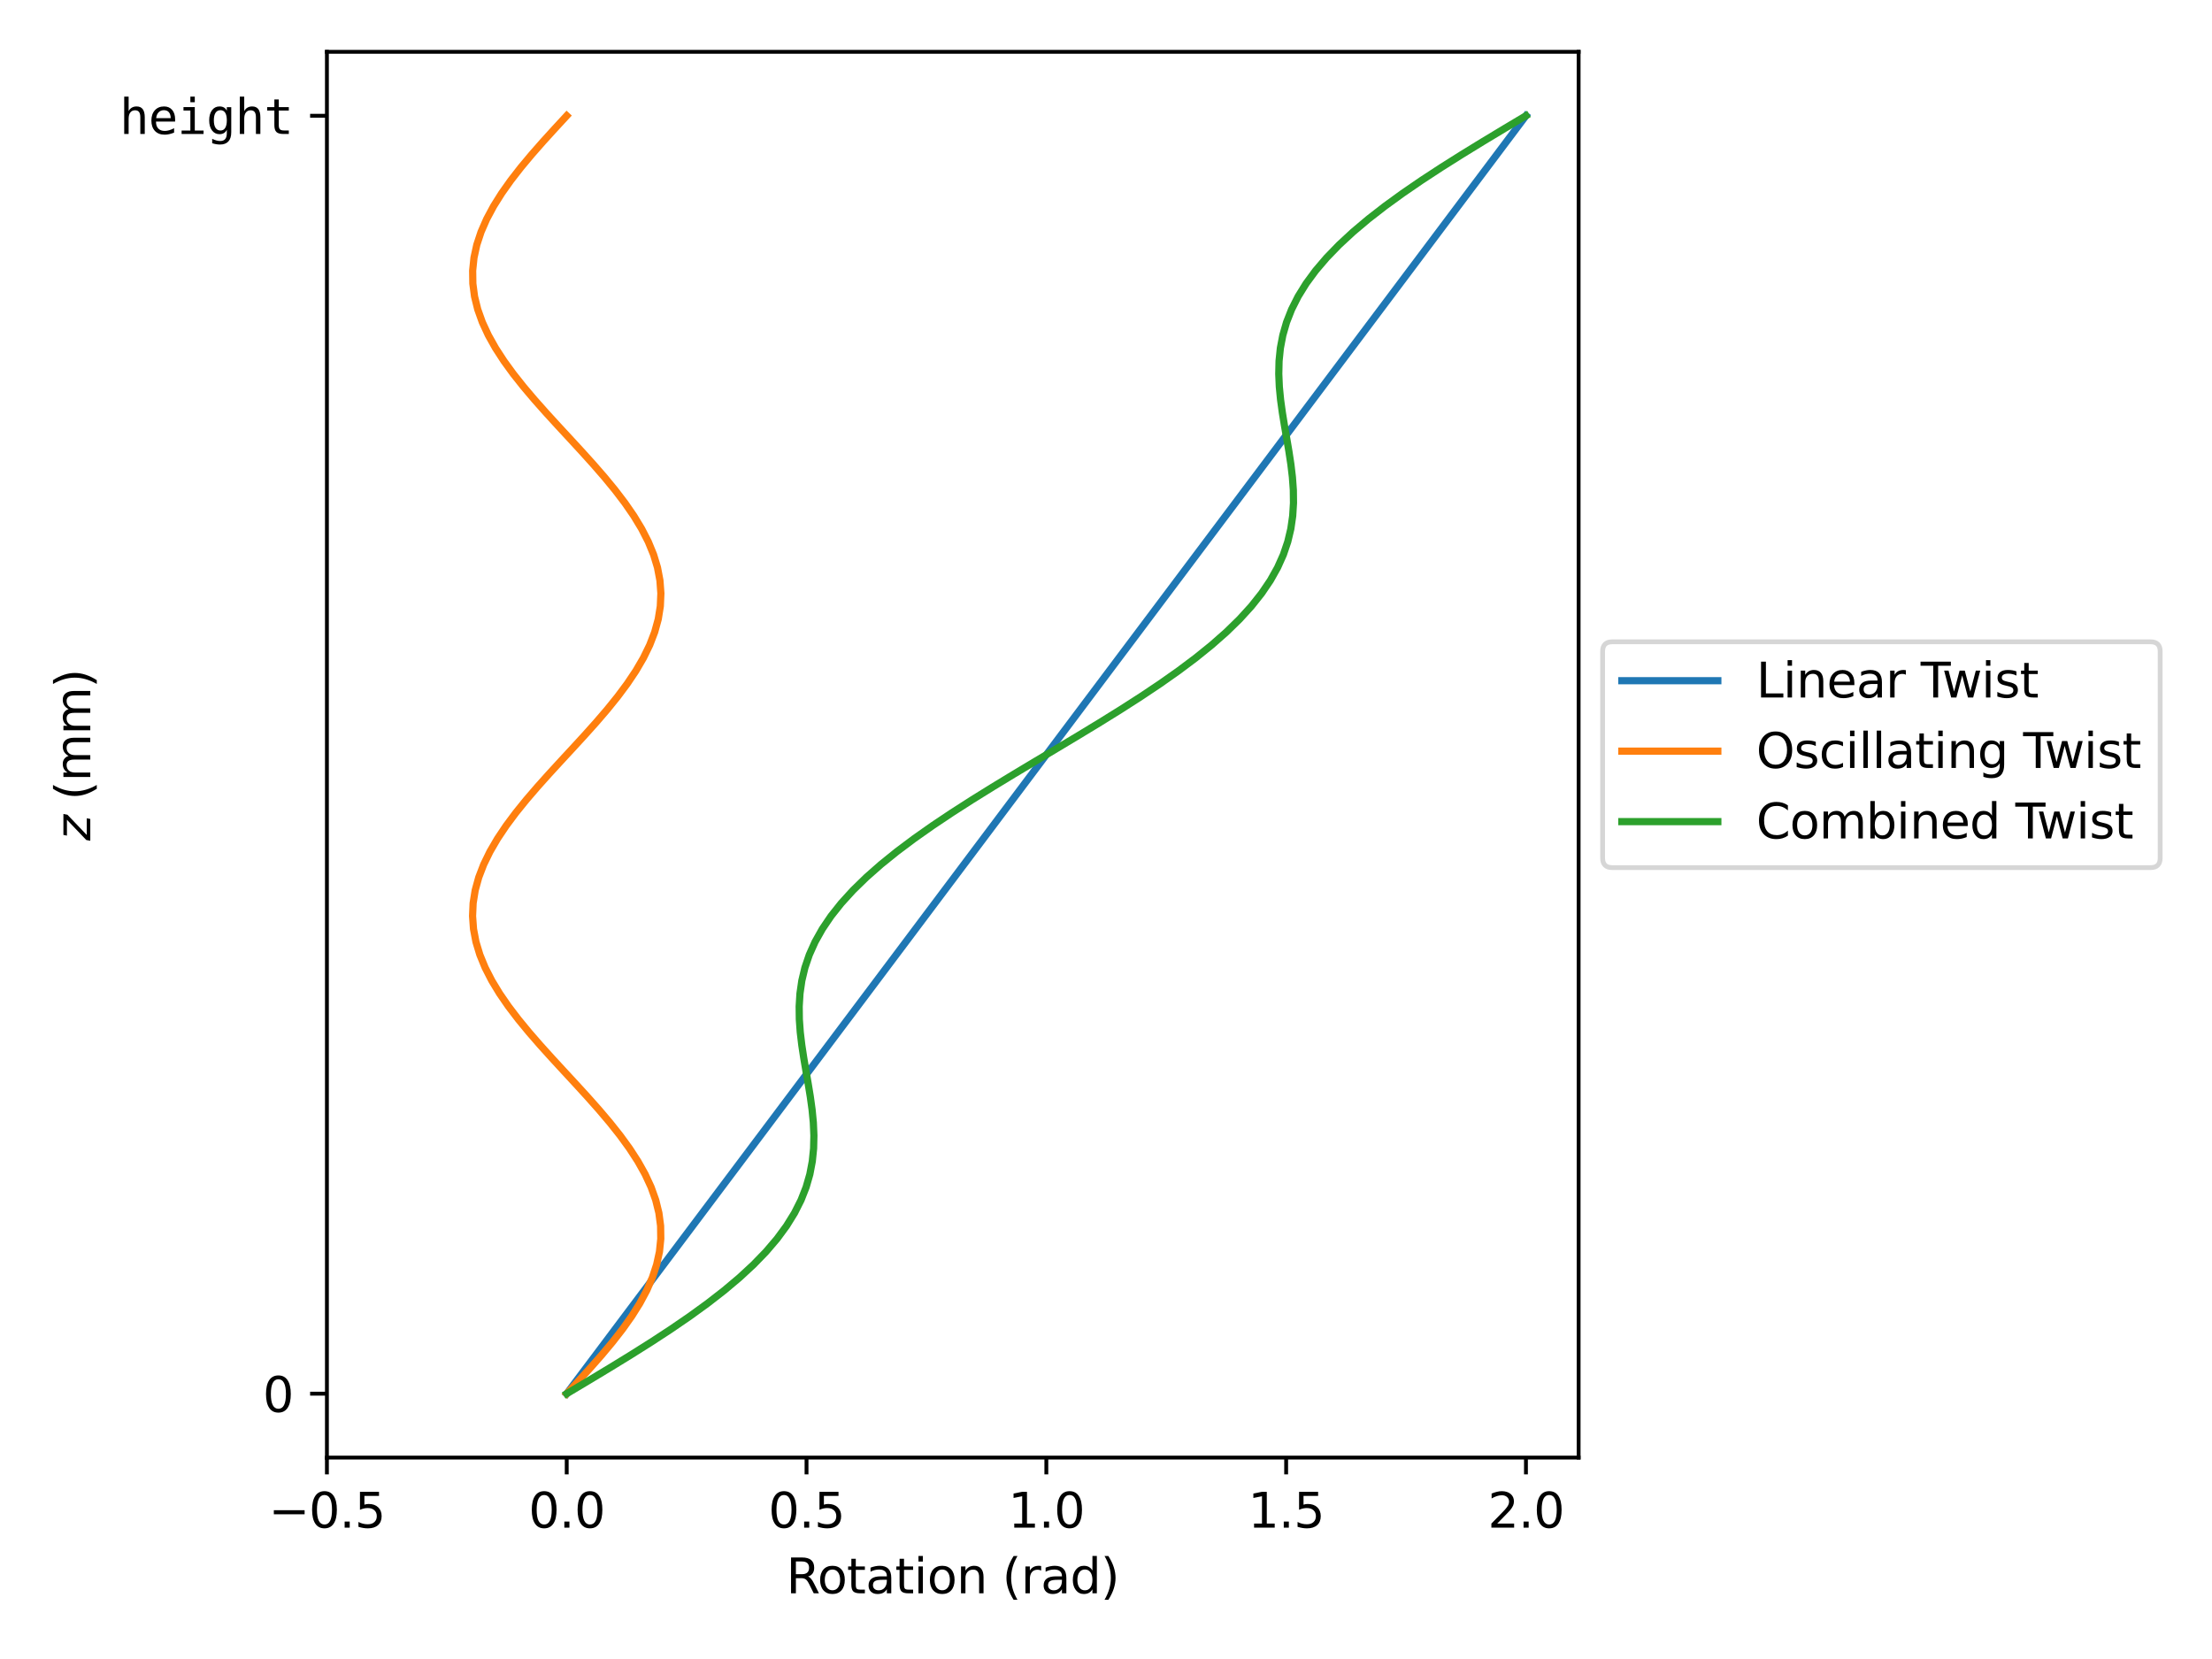 <?xml version="1.0" encoding="utf-8" standalone="no"?>
<!DOCTYPE svg PUBLIC "-//W3C//DTD SVG 1.1//EN"
  "http://www.w3.org/Graphics/SVG/1.1/DTD/svg11.dtd">
<svg xmlns:xlink="http://www.w3.org/1999/xlink" width="460.8pt" height="345.6pt" viewBox="0 0 460.8 345.6" xmlns="http://www.w3.org/2000/svg" version="1.1">
 <defs>
  <style type="text/css">*{stroke-linejoin: round; stroke-linecap: butt}</style>
 </defs>
 <g id="figure_1">
  <g id="patch_1">
   <path d="M 0 345.6 
L 460.8 345.6 
L 460.8 0 
L 0 0 
z
" style="fill: #ffffff"/>
  </g>
  <g id="axes_1">
   <g id="patch_2">
    <path d="M 68.102 303.64 
L 328.855 303.64 
L 328.855 10.8 
L 68.102 10.8 
z
" style="fill: #ffffff"/>
   </g>
   <g id="matplotlib.axis_1">
    <g id="xtick_1">
     <g id="line2d_1">
      <defs>
       <path id="m8153e1aa78" d="M 0 0 
L 0 3.5 
" style="stroke: #000000; stroke-width: 0.8"/>
      </defs>
      <g>
       <use xlink:href="#m8153e1aa78" x="68.102" y="303.64" style="stroke: #000000; stroke-width: 0.8"/>
      </g>
     </g>
     <g id="text_1">
      <!-- −0.5 -->
      <g transform="translate(55.961 318.238)scale(0.1 -0.1)">
       <defs>
        <path id="DejaVuSans-2212" d="M 678 2272 
L 4684 2272 
L 4684 1741 
L 678 1741 
L 678 2272 
z
" transform="scale(0.016)"/>
        <path id="DejaVuSans-30" d="M 2034 4250 
Q 1547 4250 1301 3770 
Q 1056 3291 1056 2328 
Q 1056 1369 1301 889 
Q 1547 409 2034 409 
Q 2525 409 2770 889 
Q 3016 1369 3016 2328 
Q 3016 3291 2770 3770 
Q 2525 4250 2034 4250 
z
M 2034 4750 
Q 2819 4750 3233 4129 
Q 3647 3509 3647 2328 
Q 3647 1150 3233 529 
Q 2819 -91 2034 -91 
Q 1250 -91 836 529 
Q 422 1150 422 2328 
Q 422 3509 836 4129 
Q 1250 4750 2034 4750 
z
" transform="scale(0.016)"/>
        <path id="DejaVuSans-2e" d="M 684 794 
L 1344 794 
L 1344 0 
L 684 0 
L 684 794 
z
" transform="scale(0.016)"/>
        <path id="DejaVuSans-35" d="M 691 4666 
L 3169 4666 
L 3169 4134 
L 1269 4134 
L 1269 2991 
Q 1406 3038 1543 3061 
Q 1681 3084 1819 3084 
Q 2600 3084 3056 2656 
Q 3513 2228 3513 1497 
Q 3513 744 3044 326 
Q 2575 -91 1722 -91 
Q 1428 -91 1123 -41 
Q 819 9 494 109 
L 494 744 
Q 775 591 1075 516 
Q 1375 441 1709 441 
Q 2250 441 2565 725 
Q 2881 1009 2881 1497 
Q 2881 1984 2565 2268 
Q 2250 2553 1709 2553 
Q 1456 2553 1204 2497 
Q 953 2441 691 2322 
L 691 4666 
z
" transform="scale(0.016)"/>
       </defs>
       <use xlink:href="#DejaVuSans-2212"/>
       <use xlink:href="#DejaVuSans-30" x="83.789"/>
       <use xlink:href="#DejaVuSans-2e" x="147.412"/>
       <use xlink:href="#DejaVuSans-35" x="179.199"/>
      </g>
     </g>
    </g>
    <g id="xtick_2">
     <g id="line2d_2">
      <g>
       <use xlink:href="#m8153e1aa78" x="118.058" y="303.64" style="stroke: #000000; stroke-width: 0.8"/>
      </g>
     </g>
     <g id="text_2">
      <!-- 0.0 -->
      <g transform="translate(110.107 318.238)scale(0.1 -0.1)">
       <use xlink:href="#DejaVuSans-30"/>
       <use xlink:href="#DejaVuSans-2e" x="63.623"/>
       <use xlink:href="#DejaVuSans-30" x="95.41"/>
      </g>
     </g>
    </g>
    <g id="xtick_3">
     <g id="line2d_3">
      <g>
       <use xlink:href="#m8153e1aa78" x="168.014" y="303.64" style="stroke: #000000; stroke-width: 0.8"/>
      </g>
     </g>
     <g id="text_3">
      <!-- 0.5 -->
      <g transform="translate(160.063 318.238)scale(0.1 -0.1)">
       <use xlink:href="#DejaVuSans-30"/>
       <use xlink:href="#DejaVuSans-2e" x="63.623"/>
       <use xlink:href="#DejaVuSans-35" x="95.41"/>
      </g>
     </g>
    </g>
    <g id="xtick_4">
     <g id="line2d_4">
      <g>
       <use xlink:href="#m8153e1aa78" x="217.971" y="303.64" style="stroke: #000000; stroke-width: 0.8"/>
      </g>
     </g>
     <g id="text_4">
      <!-- 1.0 -->
      <g transform="translate(210.019 318.238)scale(0.1 -0.1)">
       <defs>
        <path id="DejaVuSans-31" d="M 794 531 
L 1825 531 
L 1825 4091 
L 703 3866 
L 703 4441 
L 1819 4666 
L 2450 4666 
L 2450 531 
L 3481 531 
L 3481 0 
L 794 0 
L 794 531 
z
" transform="scale(0.016)"/>
       </defs>
       <use xlink:href="#DejaVuSans-31"/>
       <use xlink:href="#DejaVuSans-2e" x="63.623"/>
       <use xlink:href="#DejaVuSans-30" x="95.41"/>
      </g>
     </g>
    </g>
    <g id="xtick_5">
     <g id="line2d_5">
      <g>
       <use xlink:href="#m8153e1aa78" x="267.927" y="303.64" style="stroke: #000000; stroke-width: 0.8"/>
      </g>
     </g>
     <g id="text_5">
      <!-- 1.5 -->
      <g transform="translate(259.975 318.238)scale(0.1 -0.1)">
       <use xlink:href="#DejaVuSans-31"/>
       <use xlink:href="#DejaVuSans-2e" x="63.623"/>
       <use xlink:href="#DejaVuSans-35" x="95.41"/>
      </g>
     </g>
    </g>
    <g id="xtick_6">
     <g id="line2d_6">
      <g>
       <use xlink:href="#m8153e1aa78" x="317.883" y="303.64" style="stroke: #000000; stroke-width: 0.8"/>
      </g>
     </g>
     <g id="text_6">
      <!-- 2.0 -->
      <g transform="translate(309.931 318.238)scale(0.1 -0.1)">
       <defs>
        <path id="DejaVuSans-32" d="M 1228 531 
L 3431 531 
L 3431 0 
L 469 0 
L 469 531 
Q 828 903 1448 1529 
Q 2069 2156 2228 2338 
Q 2531 2678 2651 2914 
Q 2772 3150 2772 3378 
Q 2772 3750 2511 3984 
Q 2250 4219 1831 4219 
Q 1534 4219 1204 4116 
Q 875 4013 500 3803 
L 500 4441 
Q 881 4594 1212 4672 
Q 1544 4750 1819 4750 
Q 2544 4750 2975 4387 
Q 3406 4025 3406 3419 
Q 3406 3131 3298 2873 
Q 3191 2616 2906 2266 
Q 2828 2175 2409 1742 
Q 1991 1309 1228 531 
z
" transform="scale(0.016)"/>
       </defs>
       <use xlink:href="#DejaVuSans-32"/>
       <use xlink:href="#DejaVuSans-2e" x="63.623"/>
       <use xlink:href="#DejaVuSans-30" x="95.41"/>
      </g>
     </g>
    </g>
    <g id="text_7">
     <!-- Rotation (rad) -->
     <g transform="translate(163.784 331.917)scale(0.1 -0.1)">
      <defs>
       <path id="DejaVuSans-52" d="M 2841 2188 
Q 3044 2119 3236 1894 
Q 3428 1669 3622 1275 
L 4263 0 
L 3584 0 
L 2988 1197 
Q 2756 1666 2539 1819 
Q 2322 1972 1947 1972 
L 1259 1972 
L 1259 0 
L 628 0 
L 628 4666 
L 2053 4666 
Q 2853 4666 3247 4331 
Q 3641 3997 3641 3322 
Q 3641 2881 3436 2590 
Q 3231 2300 2841 2188 
z
M 1259 4147 
L 1259 2491 
L 2053 2491 
Q 2509 2491 2742 2702 
Q 2975 2913 2975 3322 
Q 2975 3731 2742 3939 
Q 2509 4147 2053 4147 
L 1259 4147 
z
" transform="scale(0.016)"/>
       <path id="DejaVuSans-6f" d="M 1959 3097 
Q 1497 3097 1228 2736 
Q 959 2375 959 1747 
Q 959 1119 1226 758 
Q 1494 397 1959 397 
Q 2419 397 2687 759 
Q 2956 1122 2956 1747 
Q 2956 2369 2687 2733 
Q 2419 3097 1959 3097 
z
M 1959 3584 
Q 2709 3584 3137 3096 
Q 3566 2609 3566 1747 
Q 3566 888 3137 398 
Q 2709 -91 1959 -91 
Q 1206 -91 779 398 
Q 353 888 353 1747 
Q 353 2609 779 3096 
Q 1206 3584 1959 3584 
z
" transform="scale(0.016)"/>
       <path id="DejaVuSans-74" d="M 1172 4494 
L 1172 3500 
L 2356 3500 
L 2356 3053 
L 1172 3053 
L 1172 1153 
Q 1172 725 1289 603 
Q 1406 481 1766 481 
L 2356 481 
L 2356 0 
L 1766 0 
Q 1100 0 847 248 
Q 594 497 594 1153 
L 594 3053 
L 172 3053 
L 172 3500 
L 594 3500 
L 594 4494 
L 1172 4494 
z
" transform="scale(0.016)"/>
       <path id="DejaVuSans-61" d="M 2194 1759 
Q 1497 1759 1228 1600 
Q 959 1441 959 1056 
Q 959 750 1161 570 
Q 1363 391 1709 391 
Q 2188 391 2477 730 
Q 2766 1069 2766 1631 
L 2766 1759 
L 2194 1759 
z
M 3341 1997 
L 3341 0 
L 2766 0 
L 2766 531 
Q 2569 213 2275 61 
Q 1981 -91 1556 -91 
Q 1019 -91 701 211 
Q 384 513 384 1019 
Q 384 1609 779 1909 
Q 1175 2209 1959 2209 
L 2766 2209 
L 2766 2266 
Q 2766 2663 2505 2880 
Q 2244 3097 1772 3097 
Q 1472 3097 1187 3025 
Q 903 2953 641 2809 
L 641 3341 
Q 956 3463 1253 3523 
Q 1550 3584 1831 3584 
Q 2591 3584 2966 3190 
Q 3341 2797 3341 1997 
z
" transform="scale(0.016)"/>
       <path id="DejaVuSans-69" d="M 603 3500 
L 1178 3500 
L 1178 0 
L 603 0 
L 603 3500 
z
M 603 4863 
L 1178 4863 
L 1178 4134 
L 603 4134 
L 603 4863 
z
" transform="scale(0.016)"/>
       <path id="DejaVuSans-6e" d="M 3513 2113 
L 3513 0 
L 2938 0 
L 2938 2094 
Q 2938 2591 2744 2837 
Q 2550 3084 2163 3084 
Q 1697 3084 1428 2787 
Q 1159 2491 1159 1978 
L 1159 0 
L 581 0 
L 581 3500 
L 1159 3500 
L 1159 2956 
Q 1366 3272 1645 3428 
Q 1925 3584 2291 3584 
Q 2894 3584 3203 3211 
Q 3513 2838 3513 2113 
z
" transform="scale(0.016)"/>
       <path id="DejaVuSans-20" transform="scale(0.016)"/>
       <path id="DejaVuSans-28" d="M 1984 4856 
Q 1566 4138 1362 3434 
Q 1159 2731 1159 2009 
Q 1159 1288 1364 580 
Q 1569 -128 1984 -844 
L 1484 -844 
Q 1016 -109 783 600 
Q 550 1309 550 2009 
Q 550 2706 781 3412 
Q 1013 4119 1484 4856 
L 1984 4856 
z
" transform="scale(0.016)"/>
       <path id="DejaVuSans-72" d="M 2631 2963 
Q 2534 3019 2420 3045 
Q 2306 3072 2169 3072 
Q 1681 3072 1420 2755 
Q 1159 2438 1159 1844 
L 1159 0 
L 581 0 
L 581 3500 
L 1159 3500 
L 1159 2956 
Q 1341 3275 1631 3429 
Q 1922 3584 2338 3584 
Q 2397 3584 2469 3576 
Q 2541 3569 2628 3553 
L 2631 2963 
z
" transform="scale(0.016)"/>
       <path id="DejaVuSans-64" d="M 2906 2969 
L 2906 4863 
L 3481 4863 
L 3481 0 
L 2906 0 
L 2906 525 
Q 2725 213 2448 61 
Q 2172 -91 1784 -91 
Q 1150 -91 751 415 
Q 353 922 353 1747 
Q 353 2572 751 3078 
Q 1150 3584 1784 3584 
Q 2172 3584 2448 3432 
Q 2725 3281 2906 2969 
z
M 947 1747 
Q 947 1113 1208 752 
Q 1469 391 1925 391 
Q 2381 391 2643 752 
Q 2906 1113 2906 1747 
Q 2906 2381 2643 2742 
Q 2381 3103 1925 3103 
Q 1469 3103 1208 2742 
Q 947 2381 947 1747 
z
" transform="scale(0.016)"/>
       <path id="DejaVuSans-29" d="M 513 4856 
L 1013 4856 
Q 1481 4119 1714 3412 
Q 1947 2706 1947 2009 
Q 1947 1309 1714 600 
Q 1481 -109 1013 -844 
L 513 -844 
Q 928 -128 1133 580 
Q 1338 1288 1338 2009 
Q 1338 2731 1133 3434 
Q 928 4138 513 4856 
z
" transform="scale(0.016)"/>
      </defs>
      <use xlink:href="#DejaVuSans-52"/>
      <use xlink:href="#DejaVuSans-6f" x="64.982"/>
      <use xlink:href="#DejaVuSans-74" x="126.164"/>
      <use xlink:href="#DejaVuSans-61" x="165.373"/>
      <use xlink:href="#DejaVuSans-74" x="226.652"/>
      <use xlink:href="#DejaVuSans-69" x="265.861"/>
      <use xlink:href="#DejaVuSans-6f" x="293.645"/>
      <use xlink:href="#DejaVuSans-6e" x="354.826"/>
      <use xlink:href="#DejaVuSans-20" x="418.205"/>
      <use xlink:href="#DejaVuSans-28" x="449.992"/>
      <use xlink:href="#DejaVuSans-72" x="489.006"/>
      <use xlink:href="#DejaVuSans-61" x="530.119"/>
      <use xlink:href="#DejaVuSans-64" x="591.398"/>
      <use xlink:href="#DejaVuSans-29" x="654.875"/>
     </g>
    </g>
   </g>
   <g id="matplotlib.axis_2">
    <g id="ytick_1">
     <g id="line2d_7">
      <defs>
       <path id="m792334d823" d="M 0 0 
L -3.5 0 
" style="stroke: #000000; stroke-width: 0.8"/>
      </defs>
      <g>
       <use xlink:href="#m792334d823" x="68.102" y="290.329" style="stroke: #000000; stroke-width: 0.8"/>
      </g>
     </g>
     <g id="text_8">
      <!-- 0 -->
      <g transform="translate(54.74 294.128)scale(0.1 -0.1)">
       <use xlink:href="#DejaVuSans-30"/>
      </g>
     </g>
    </g>
    <g id="ytick_2">
     <g id="line2d_8">
      <g>
       <use xlink:href="#m792334d823" x="68.102" y="24.111" style="stroke: #000000; stroke-width: 0.8"/>
      </g>
     </g>
     <g id="text_9">
      <!-- $\mathtt{height}$ -->
      <g transform="translate(24.902 27.911)scale(0.1 -0.1)">
       <defs>
        <path id="DejaVuSansMono-68" d="M 3284 2169 
L 3284 0 
L 2706 0 
L 2706 2169 
Q 2706 2641 2540 2862 
Q 2375 3084 2022 3084 
Q 1619 3084 1401 2798 
Q 1184 2513 1184 1978 
L 1184 0 
L 609 0 
L 609 4863 
L 1184 4863 
L 1184 2975 
Q 1338 3275 1600 3429 
Q 1863 3584 2222 3584 
Q 2756 3584 3020 3232 
Q 3284 2881 3284 2169 
z
" transform="scale(0.016)"/>
        <path id="DejaVuSansMono-65" d="M 3475 1894 
L 3475 1613 
L 984 1613 
L 984 1594 
Q 984 1022 1282 709 
Q 1581 397 2125 397 
Q 2400 397 2700 484 
Q 3000 572 3341 750 
L 3341 178 
Q 3013 44 2708 -23 
Q 2403 -91 2119 -91 
Q 1303 -91 843 398 
Q 384 888 384 1747 
Q 384 2584 834 3084 
Q 1284 3584 2034 3584 
Q 2703 3584 3089 3131 
Q 3475 2678 3475 1894 
z
M 2900 2063 
Q 2888 2569 2661 2833 
Q 2434 3097 2009 3097 
Q 1594 3097 1325 2822 
Q 1056 2547 1006 2059 
L 2900 2063 
z
" transform="scale(0.016)"/>
        <path id="DejaVuSansMono-69" d="M 800 3500 
L 2272 3500 
L 2272 447 
L 3413 447 
L 3413 0 
L 556 0 
L 556 447 
L 1697 447 
L 1697 3053 
L 800 3053 
L 800 3500 
z
M 1697 4863 
L 2272 4863 
L 2272 4134 
L 1697 4134 
L 1697 4863 
z
" transform="scale(0.016)"/>
        <path id="DejaVuSansMono-67" d="M 2681 1778 
Q 2681 2425 2470 2761 
Q 2259 3097 1856 3097 
Q 1434 3097 1212 2761 
Q 991 2425 991 1778 
Q 991 1131 1214 792 
Q 1438 453 1863 453 
Q 2259 453 2470 793 
Q 2681 1134 2681 1778 
z
M 3256 225 
Q 3256 -563 2884 -969 
Q 2513 -1375 1791 -1375 
Q 1553 -1375 1293 -1331 
Q 1034 -1288 775 -1203 
L 775 -634 
Q 1081 -778 1331 -847 
Q 1581 -916 1791 -916 
Q 2256 -916 2468 -662 
Q 2681 -409 2681 141 
L 2681 166 
L 2681 556 
Q 2544 263 2306 119 
Q 2069 -25 1728 -25 
Q 1116 -25 750 465 
Q 384 956 384 1778 
Q 384 2603 750 3093 
Q 1116 3584 1728 3584 
Q 2066 3584 2300 3450 
Q 2534 3316 2681 3034 
L 2681 3488 
L 3256 3488 
L 3256 225 
z
" transform="scale(0.016)"/>
        <path id="DejaVuSansMono-74" d="M 1919 4494 
L 1919 3500 
L 3225 3500 
L 3225 3053 
L 1919 3053 
L 1919 1153 
Q 1919 766 2066 612 
Q 2213 459 2578 459 
L 3225 459 
L 3225 0 
L 2522 0 
Q 1875 0 1609 259 
Q 1344 519 1344 1153 
L 1344 3053 
L 409 3053 
L 409 3500 
L 1344 3500 
L 1344 4494 
L 1919 4494 
z
" transform="scale(0.016)"/>
       </defs>
       <use xlink:href="#DejaVuSansMono-68" transform="translate(0 0.016)"/>
       <use xlink:href="#DejaVuSansMono-65" transform="translate(60.205 0.016)"/>
       <use xlink:href="#DejaVuSansMono-69" transform="translate(120.41 0.016)"/>
       <use xlink:href="#DejaVuSansMono-67" transform="translate(180.615 0.016)"/>
       <use xlink:href="#DejaVuSansMono-68" transform="translate(240.82 0.016)"/>
       <use xlink:href="#DejaVuSansMono-74" transform="translate(301.025 0.016)"/>
      </g>
     </g>
    </g>
    <g id="text_10">
     <!-- $z$ (mm) -->
     <g transform="translate(18.822 175.12)rotate(-90)scale(0.1 -0.1)">
      <defs>
       <path id="DejaVuSans-Oblique-7a" d="M 744 3500 
L 3475 3500 
L 3372 2975 
L 738 459 
L 2913 459 
L 2822 0 
L -19 0 
L 84 525 
L 2719 3041 
L 653 3041 
L 744 3500 
z
" transform="scale(0.016)"/>
       <path id="DejaVuSans-6d" d="M 3328 2828 
Q 3544 3216 3844 3400 
Q 4144 3584 4550 3584 
Q 5097 3584 5394 3201 
Q 5691 2819 5691 2113 
L 5691 0 
L 5113 0 
L 5113 2094 
Q 5113 2597 4934 2840 
Q 4756 3084 4391 3084 
Q 3944 3084 3684 2787 
Q 3425 2491 3425 1978 
L 3425 0 
L 2847 0 
L 2847 2094 
Q 2847 2600 2669 2842 
Q 2491 3084 2119 3084 
Q 1678 3084 1418 2786 
Q 1159 2488 1159 1978 
L 1159 0 
L 581 0 
L 581 3500 
L 1159 3500 
L 1159 2956 
Q 1356 3278 1631 3431 
Q 1906 3584 2284 3584 
Q 2666 3584 2933 3390 
Q 3200 3197 3328 2828 
z
" transform="scale(0.016)"/>
      </defs>
      <use xlink:href="#DejaVuSans-Oblique-7a" transform="translate(0 0.125)"/>
      <use xlink:href="#DejaVuSans-20" transform="translate(52.49 0.125)"/>
      <use xlink:href="#DejaVuSans-28" transform="translate(84.277 0.125)"/>
      <use xlink:href="#DejaVuSans-6d" transform="translate(123.291 0.125)"/>
      <use xlink:href="#DejaVuSans-6d" transform="translate(220.703 0.125)"/>
      <use xlink:href="#DejaVuSans-29" transform="translate(318.115 0.125)"/>
     </g>
    </g>
   </g>
   <g id="line2d_9">
    <path d="M 118.058 290.329 
L 120.077 287.64 
L 122.095 284.951 
L 124.114 282.262 
L 126.132 279.573 
L 128.15 276.884 
L 130.169 274.195 
L 132.187 271.506 
L 134.206 268.817 
L 136.224 266.127 
L 138.243 263.438 
L 140.261 260.749 
L 142.279 258.06 
L 144.298 255.371 
L 146.316 252.682 
L 148.335 249.993 
L 150.353 247.304 
L 152.372 244.615 
L 154.39 241.926 
L 156.408 239.237 
L 158.427 236.548 
L 160.445 233.859 
L 162.464 231.169 
L 164.482 228.48 
L 166.501 225.791 
L 168.519 223.102 
L 170.537 220.413 
L 172.556 217.724 
L 174.574 215.035 
L 176.593 212.346 
L 178.611 209.657 
L 180.63 206.968 
L 182.648 204.279 
L 184.666 201.59 
L 186.685 198.901 
L 188.703 196.212 
L 190.722 193.522 
L 192.74 190.833 
L 194.759 188.144 
L 196.777 185.455 
L 198.796 182.766 
L 200.814 180.077 
L 202.832 177.388 
L 204.851 174.699 
L 206.869 172.01 
L 208.888 169.321 
L 210.906 166.632 
L 212.925 163.943 
L 214.943 161.254 
L 216.961 158.565 
L 218.98 155.875 
L 220.998 153.186 
L 223.017 150.497 
L 225.035 147.808 
L 227.054 145.119 
L 229.072 142.43 
L 231.09 139.741 
L 233.109 137.052 
L 235.127 134.363 
L 237.146 131.674 
L 239.164 128.985 
L 241.183 126.296 
L 243.201 123.607 
L 245.219 120.918 
L 247.238 118.228 
L 249.256 115.539 
L 251.275 112.85 
L 253.293 110.161 
L 255.312 107.472 
L 257.33 104.783 
L 259.348 102.094 
L 261.367 99.405 
L 263.385 96.716 
L 265.404 94.027 
L 267.422 91.338 
L 269.441 88.649 
L 271.459 85.96 
L 273.477 83.271 
L 275.496 80.581 
L 277.514 77.892 
L 279.533 75.203 
L 281.551 72.514 
L 283.57 69.825 
L 285.588 67.136 
L 287.607 64.447 
L 289.625 61.758 
L 291.643 59.069 
L 293.662 56.38 
L 295.68 53.691 
L 297.699 51.002 
L 299.717 48.313 
L 301.736 45.623 
L 303.754 42.934 
L 305.772 40.245 
L 307.791 37.556 
L 309.809 34.867 
L 311.828 32.178 
L 313.846 29.489 
L 315.865 26.8 
L 317.883 24.111 
" clip-path="url(#pf9a113d81b)" style="fill: none; stroke: #1f77b4; stroke-width: 1.5; stroke-linecap: square"/>
   </g>
   <g id="line2d_10">
    <path d="M 118.058 290.329 
L 120.542 287.64 
L 122.985 284.951 
L 125.349 282.262 
L 127.596 279.573 
L 129.69 276.884 
L 131.596 274.195 
L 133.284 271.506 
L 134.728 268.817 
L 135.903 266.127 
L 136.791 263.438 
L 137.378 260.749 
L 137.654 258.06 
L 137.614 255.371 
L 137.26 252.682 
L 136.597 249.993 
L 135.636 247.304 
L 134.391 244.615 
L 132.884 241.926 
L 131.139 239.237 
L 129.183 236.548 
L 127.048 233.859 
L 124.768 231.169 
L 122.38 228.48 
L 119.923 225.791 
L 117.436 223.102 
L 114.959 220.413 
L 112.531 217.724 
L 110.193 215.035 
L 107.981 212.346 
L 105.931 209.657 
L 104.077 206.968 
L 102.447 204.279 
L 101.069 201.59 
L 99.964 198.901 
L 99.15 196.212 
L 98.64 193.522 
L 98.443 190.833 
L 98.561 188.144 
L 98.993 185.455 
L 99.732 182.766 
L 100.766 180.077 
L 102.078 177.388 
L 103.647 174.699 
L 105.448 172.01 
L 107.452 169.321 
L 109.627 166.632 
L 111.937 163.943 
L 114.346 161.254 
L 116.814 158.565 
L 119.302 155.875 
L 121.771 153.186 
L 124.18 150.497 
L 126.49 147.808 
L 128.664 145.119 
L 130.668 142.43 
L 132.469 139.741 
L 134.038 137.052 
L 135.35 134.363 
L 136.384 131.674 
L 137.123 128.985 
L 137.555 126.296 
L 137.674 123.607 
L 137.476 120.918 
L 136.967 118.228 
L 136.153 115.539 
L 135.048 112.85 
L 133.669 110.161 
L 132.04 107.472 
L 130.185 104.783 
L 128.135 102.094 
L 125.924 99.405 
L 123.585 96.716 
L 121.158 94.027 
L 118.681 91.338 
L 116.193 88.649 
L 113.736 85.96 
L 111.349 83.271 
L 109.069 80.581 
L 106.934 77.892 
L 104.978 75.203 
L 103.232 72.514 
L 101.725 69.825 
L 100.481 67.136 
L 99.519 64.447 
L 98.856 61.758 
L 98.502 59.069 
L 98.463 56.38 
L 98.739 53.691 
L 99.325 51.002 
L 100.213 48.313 
L 101.389 45.623 
L 102.832 42.934 
L 104.52 40.245 
L 106.427 37.556 
L 108.52 34.867 
L 110.767 32.178 
L 113.131 29.489 
L 115.575 26.8 
L 118.058 24.111 
" clip-path="url(#pf9a113d81b)" style="fill: none; stroke: #ff7f0e; stroke-width: 1.5; stroke-linecap: square"/>
   </g>
   <g id="line2d_11">
    <path d="M 118.058 290.329 
L 122.56 287.64 
L 127.022 284.951 
L 131.405 282.262 
L 135.67 279.573 
L 139.782 276.884 
L 143.707 274.195 
L 147.414 271.506 
L 150.875 268.817 
L 154.069 266.127 
L 156.976 263.438 
L 159.581 260.749 
L 161.875 258.06 
L 163.854 255.371 
L 165.518 252.682 
L 166.874 249.993 
L 167.931 247.304 
L 168.705 244.615 
L 169.216 241.926 
L 169.489 239.237 
L 169.551 236.548 
L 169.435 233.859 
L 169.173 231.169 
L 168.804 228.48 
L 168.365 225.791 
L 167.897 223.102 
L 167.438 220.413 
L 167.029 217.724 
L 166.709 215.035 
L 166.516 212.346 
L 166.484 209.657 
L 166.648 206.968 
L 167.037 204.279 
L 167.677 201.59 
L 168.59 198.901 
L 169.795 196.212 
L 171.304 193.522 
L 173.125 190.833 
L 175.262 188.144 
L 177.712 185.455 
L 180.47 182.766 
L 183.522 180.077 
L 186.852 177.388 
L 190.44 174.699 
L 194.259 172.01 
L 198.282 169.321 
L 202.474 166.632 
L 206.803 163.943 
L 211.23 161.254 
L 215.717 158.565 
L 220.224 155.875 
L 224.711 153.186 
L 229.138 150.497 
L 233.467 147.808 
L 237.66 145.119 
L 241.682 142.43 
L 245.501 139.741 
L 249.089 137.052 
L 252.419 134.363 
L 255.472 131.674 
L 258.229 128.985 
L 260.679 126.296 
L 262.816 123.607 
L 264.638 120.918 
L 266.146 118.228 
L 267.351 115.539 
L 268.264 112.85 
L 268.904 110.161 
L 269.293 107.472 
L 269.457 104.783 
L 269.426 102.094 
L 269.232 99.405 
L 268.912 96.716 
L 268.503 94.027 
L 268.045 91.338 
L 267.576 88.649 
L 267.137 85.96 
L 266.768 83.271 
L 266.507 80.581 
L 266.39 77.892 
L 266.452 75.203 
L 266.725 72.514 
L 267.237 69.825 
L 268.011 67.136 
L 269.068 64.447 
L 270.423 61.758 
L 272.087 59.069 
L 274.066 56.38 
L 276.361 53.691 
L 278.966 51.002 
L 281.872 48.313 
L 285.066 45.623 
L 288.528 42.934 
L 292.235 40.245 
L 296.159 37.556 
L 300.271 34.867 
L 304.537 32.178 
L 308.919 29.489 
L 313.381 26.8 
L 317.883 24.111 
" clip-path="url(#pf9a113d81b)" style="fill: none; stroke: #2ca02c; stroke-width: 1.5; stroke-linecap: square"/>
   </g>
   <g id="patch_3">
    <path d="M 68.102 303.64 
L 68.102 10.8 
" style="fill: none; stroke: #000000; stroke-width: 0.8; stroke-linejoin: miter; stroke-linecap: square"/>
   </g>
   <g id="patch_4">
    <path d="M 328.855 303.64 
L 328.855 10.8 
" style="fill: none; stroke: #000000; stroke-width: 0.8; stroke-linejoin: miter; stroke-linecap: square"/>
   </g>
   <g id="patch_5">
    <path d="M 68.102 303.64 
L 328.855 303.64 
" style="fill: none; stroke: #000000; stroke-width: 0.8; stroke-linejoin: miter; stroke-linecap: square"/>
   </g>
   <g id="patch_6">
    <path d="M 68.102 10.8 
L 328.855 10.8 
" style="fill: none; stroke: #000000; stroke-width: 0.8; stroke-linejoin: miter; stroke-linecap: square"/>
   </g>
   <g id="legend_1">
    <g id="patch_7">
     <path d="M 335.855 180.737 
L 448.003 180.737 
Q 450.003 180.737 450.003 178.737 
L 450.003 135.703 
Q 450.003 133.703 448.003 133.703 
L 335.855 133.703 
Q 333.855 133.703 333.855 135.703 
L 333.855 178.737 
Q 333.855 180.737 335.855 180.737 
z
" style="fill: #ffffff; opacity: 0.8; stroke: #cccccc; stroke-linejoin: miter"/>
    </g>
    <g id="line2d_12">
     <path d="M 337.855 141.801 
L 347.855 141.801 
L 357.855 141.801 
" style="fill: none; stroke: #1f77b4; stroke-width: 1.5; stroke-linecap: square"/>
    </g>
    <g id="text_11">
     <!-- Linear Twist -->
     <g transform="translate(365.855 145.301)scale(0.1 -0.1)">
      <defs>
       <path id="DejaVuSans-4c" d="M 628 4666 
L 1259 4666 
L 1259 531 
L 3531 531 
L 3531 0 
L 628 0 
L 628 4666 
z
" transform="scale(0.016)"/>
       <path id="DejaVuSans-65" d="M 3597 1894 
L 3597 1613 
L 953 1613 
Q 991 1019 1311 708 
Q 1631 397 2203 397 
Q 2534 397 2845 478 
Q 3156 559 3463 722 
L 3463 178 
Q 3153 47 2828 -22 
Q 2503 -91 2169 -91 
Q 1331 -91 842 396 
Q 353 884 353 1716 
Q 353 2575 817 3079 
Q 1281 3584 2069 3584 
Q 2775 3584 3186 3129 
Q 3597 2675 3597 1894 
z
M 3022 2063 
Q 3016 2534 2758 2815 
Q 2500 3097 2075 3097 
Q 1594 3097 1305 2825 
Q 1016 2553 972 2059 
L 3022 2063 
z
" transform="scale(0.016)"/>
       <path id="DejaVuSans-54" d="M -19 4666 
L 3928 4666 
L 3928 4134 
L 2272 4134 
L 2272 0 
L 1638 0 
L 1638 4134 
L -19 4134 
L -19 4666 
z
" transform="scale(0.016)"/>
       <path id="DejaVuSans-77" d="M 269 3500 
L 844 3500 
L 1563 769 
L 2278 3500 
L 2956 3500 
L 3675 769 
L 4391 3500 
L 4966 3500 
L 4050 0 
L 3372 0 
L 2619 2869 
L 1863 0 
L 1184 0 
L 269 3500 
z
" transform="scale(0.016)"/>
       <path id="DejaVuSans-73" d="M 2834 3397 
L 2834 2853 
Q 2591 2978 2328 3040 
Q 2066 3103 1784 3103 
Q 1356 3103 1142 2972 
Q 928 2841 928 2578 
Q 928 2378 1081 2264 
Q 1234 2150 1697 2047 
L 1894 2003 
Q 2506 1872 2764 1633 
Q 3022 1394 3022 966 
Q 3022 478 2636 193 
Q 2250 -91 1575 -91 
Q 1294 -91 989 -36 
Q 684 19 347 128 
L 347 722 
Q 666 556 975 473 
Q 1284 391 1588 391 
Q 1994 391 2212 530 
Q 2431 669 2431 922 
Q 2431 1156 2273 1281 
Q 2116 1406 1581 1522 
L 1381 1569 
Q 847 1681 609 1914 
Q 372 2147 372 2553 
Q 372 3047 722 3315 
Q 1072 3584 1716 3584 
Q 2034 3584 2315 3537 
Q 2597 3491 2834 3397 
z
" transform="scale(0.016)"/>
      </defs>
      <use xlink:href="#DejaVuSans-4c"/>
      <use xlink:href="#DejaVuSans-69" x="55.713"/>
      <use xlink:href="#DejaVuSans-6e" x="83.496"/>
      <use xlink:href="#DejaVuSans-65" x="146.875"/>
      <use xlink:href="#DejaVuSans-61" x="208.398"/>
      <use xlink:href="#DejaVuSans-72" x="269.678"/>
      <use xlink:href="#DejaVuSans-20" x="310.791"/>
      <use xlink:href="#DejaVuSans-54" x="342.578"/>
      <use xlink:href="#DejaVuSans-77" x="387.162"/>
      <use xlink:href="#DejaVuSans-69" x="468.949"/>
      <use xlink:href="#DejaVuSans-73" x="496.732"/>
      <use xlink:href="#DejaVuSans-74" x="548.832"/>
     </g>
    </g>
    <g id="line2d_13">
     <path d="M 337.855 156.479 
L 347.855 156.479 
L 357.855 156.479 
" style="fill: none; stroke: #ff7f0e; stroke-width: 1.5; stroke-linecap: square"/>
    </g>
    <g id="text_12">
     <!-- Oscillating Twist -->
     <g transform="translate(365.855 159.979)scale(0.1 -0.1)">
      <defs>
       <path id="DejaVuSans-4f" d="M 2522 4238 
Q 1834 4238 1429 3725 
Q 1025 3213 1025 2328 
Q 1025 1447 1429 934 
Q 1834 422 2522 422 
Q 3209 422 3611 934 
Q 4013 1447 4013 2328 
Q 4013 3213 3611 3725 
Q 3209 4238 2522 4238 
z
M 2522 4750 
Q 3503 4750 4090 4092 
Q 4678 3434 4678 2328 
Q 4678 1225 4090 567 
Q 3503 -91 2522 -91 
Q 1538 -91 948 565 
Q 359 1222 359 2328 
Q 359 3434 948 4092 
Q 1538 4750 2522 4750 
z
" transform="scale(0.016)"/>
       <path id="DejaVuSans-63" d="M 3122 3366 
L 3122 2828 
Q 2878 2963 2633 3030 
Q 2388 3097 2138 3097 
Q 1578 3097 1268 2742 
Q 959 2388 959 1747 
Q 959 1106 1268 751 
Q 1578 397 2138 397 
Q 2388 397 2633 464 
Q 2878 531 3122 666 
L 3122 134 
Q 2881 22 2623 -34 
Q 2366 -91 2075 -91 
Q 1284 -91 818 406 
Q 353 903 353 1747 
Q 353 2603 823 3093 
Q 1294 3584 2113 3584 
Q 2378 3584 2631 3529 
Q 2884 3475 3122 3366 
z
" transform="scale(0.016)"/>
       <path id="DejaVuSans-6c" d="M 603 4863 
L 1178 4863 
L 1178 0 
L 603 0 
L 603 4863 
z
" transform="scale(0.016)"/>
       <path id="DejaVuSans-67" d="M 2906 1791 
Q 2906 2416 2648 2759 
Q 2391 3103 1925 3103 
Q 1463 3103 1205 2759 
Q 947 2416 947 1791 
Q 947 1169 1205 825 
Q 1463 481 1925 481 
Q 2391 481 2648 825 
Q 2906 1169 2906 1791 
z
M 3481 434 
Q 3481 -459 3084 -895 
Q 2688 -1331 1869 -1331 
Q 1566 -1331 1297 -1286 
Q 1028 -1241 775 -1147 
L 775 -588 
Q 1028 -725 1275 -790 
Q 1522 -856 1778 -856 
Q 2344 -856 2625 -561 
Q 2906 -266 2906 331 
L 2906 616 
Q 2728 306 2450 153 
Q 2172 0 1784 0 
Q 1141 0 747 490 
Q 353 981 353 1791 
Q 353 2603 747 3093 
Q 1141 3584 1784 3584 
Q 2172 3584 2450 3431 
Q 2728 3278 2906 2969 
L 2906 3500 
L 3481 3500 
L 3481 434 
z
" transform="scale(0.016)"/>
      </defs>
      <use xlink:href="#DejaVuSans-4f"/>
      <use xlink:href="#DejaVuSans-73" x="78.711"/>
      <use xlink:href="#DejaVuSans-63" x="130.811"/>
      <use xlink:href="#DejaVuSans-69" x="185.791"/>
      <use xlink:href="#DejaVuSans-6c" x="213.574"/>
      <use xlink:href="#DejaVuSans-6c" x="241.357"/>
      <use xlink:href="#DejaVuSans-61" x="269.141"/>
      <use xlink:href="#DejaVuSans-74" x="330.42"/>
      <use xlink:href="#DejaVuSans-69" x="369.629"/>
      <use xlink:href="#DejaVuSans-6e" x="397.412"/>
      <use xlink:href="#DejaVuSans-67" x="460.791"/>
      <use xlink:href="#DejaVuSans-20" x="524.268"/>
      <use xlink:href="#DejaVuSans-54" x="556.055"/>
      <use xlink:href="#DejaVuSans-77" x="600.639"/>
      <use xlink:href="#DejaVuSans-69" x="682.426"/>
      <use xlink:href="#DejaVuSans-73" x="710.209"/>
      <use xlink:href="#DejaVuSans-74" x="762.309"/>
     </g>
    </g>
    <g id="line2d_14">
     <path d="M 337.855 171.157 
L 347.855 171.157 
L 357.855 171.157 
" style="fill: none; stroke: #2ca02c; stroke-width: 1.5; stroke-linecap: square"/>
    </g>
    <g id="text_13">
     <!-- Combined Twist -->
     <g transform="translate(365.855 174.657)scale(0.1 -0.1)">
      <defs>
       <path id="DejaVuSans-43" d="M 4122 4306 
L 4122 3641 
Q 3803 3938 3442 4084 
Q 3081 4231 2675 4231 
Q 1875 4231 1450 3742 
Q 1025 3253 1025 2328 
Q 1025 1406 1450 917 
Q 1875 428 2675 428 
Q 3081 428 3442 575 
Q 3803 722 4122 1019 
L 4122 359 
Q 3791 134 3420 21 
Q 3050 -91 2638 -91 
Q 1578 -91 968 557 
Q 359 1206 359 2328 
Q 359 3453 968 4101 
Q 1578 4750 2638 4750 
Q 3056 4750 3426 4639 
Q 3797 4528 4122 4306 
z
" transform="scale(0.016)"/>
       <path id="DejaVuSans-62" d="M 3116 1747 
Q 3116 2381 2855 2742 
Q 2594 3103 2138 3103 
Q 1681 3103 1420 2742 
Q 1159 2381 1159 1747 
Q 1159 1113 1420 752 
Q 1681 391 2138 391 
Q 2594 391 2855 752 
Q 3116 1113 3116 1747 
z
M 1159 2969 
Q 1341 3281 1617 3432 
Q 1894 3584 2278 3584 
Q 2916 3584 3314 3078 
Q 3713 2572 3713 1747 
Q 3713 922 3314 415 
Q 2916 -91 2278 -91 
Q 1894 -91 1617 61 
Q 1341 213 1159 525 
L 1159 0 
L 581 0 
L 581 4863 
L 1159 4863 
L 1159 2969 
z
" transform="scale(0.016)"/>
      </defs>
      <use xlink:href="#DejaVuSans-43"/>
      <use xlink:href="#DejaVuSans-6f" x="69.824"/>
      <use xlink:href="#DejaVuSans-6d" x="131.006"/>
      <use xlink:href="#DejaVuSans-62" x="228.418"/>
      <use xlink:href="#DejaVuSans-69" x="291.895"/>
      <use xlink:href="#DejaVuSans-6e" x="319.678"/>
      <use xlink:href="#DejaVuSans-65" x="383.057"/>
      <use xlink:href="#DejaVuSans-64" x="444.58"/>
      <use xlink:href="#DejaVuSans-20" x="508.057"/>
      <use xlink:href="#DejaVuSans-54" x="539.844"/>
      <use xlink:href="#DejaVuSans-77" x="584.428"/>
      <use xlink:href="#DejaVuSans-69" x="666.215"/>
      <use xlink:href="#DejaVuSans-73" x="693.998"/>
      <use xlink:href="#DejaVuSans-74" x="746.098"/>
     </g>
    </g>
   </g>
  </g>
 </g>
 <defs>
  <clipPath id="pf9a113d81b">
   <rect x="68.102" y="10.8" width="260.753" height="292.84"/>
  </clipPath>
 </defs>
</svg>
